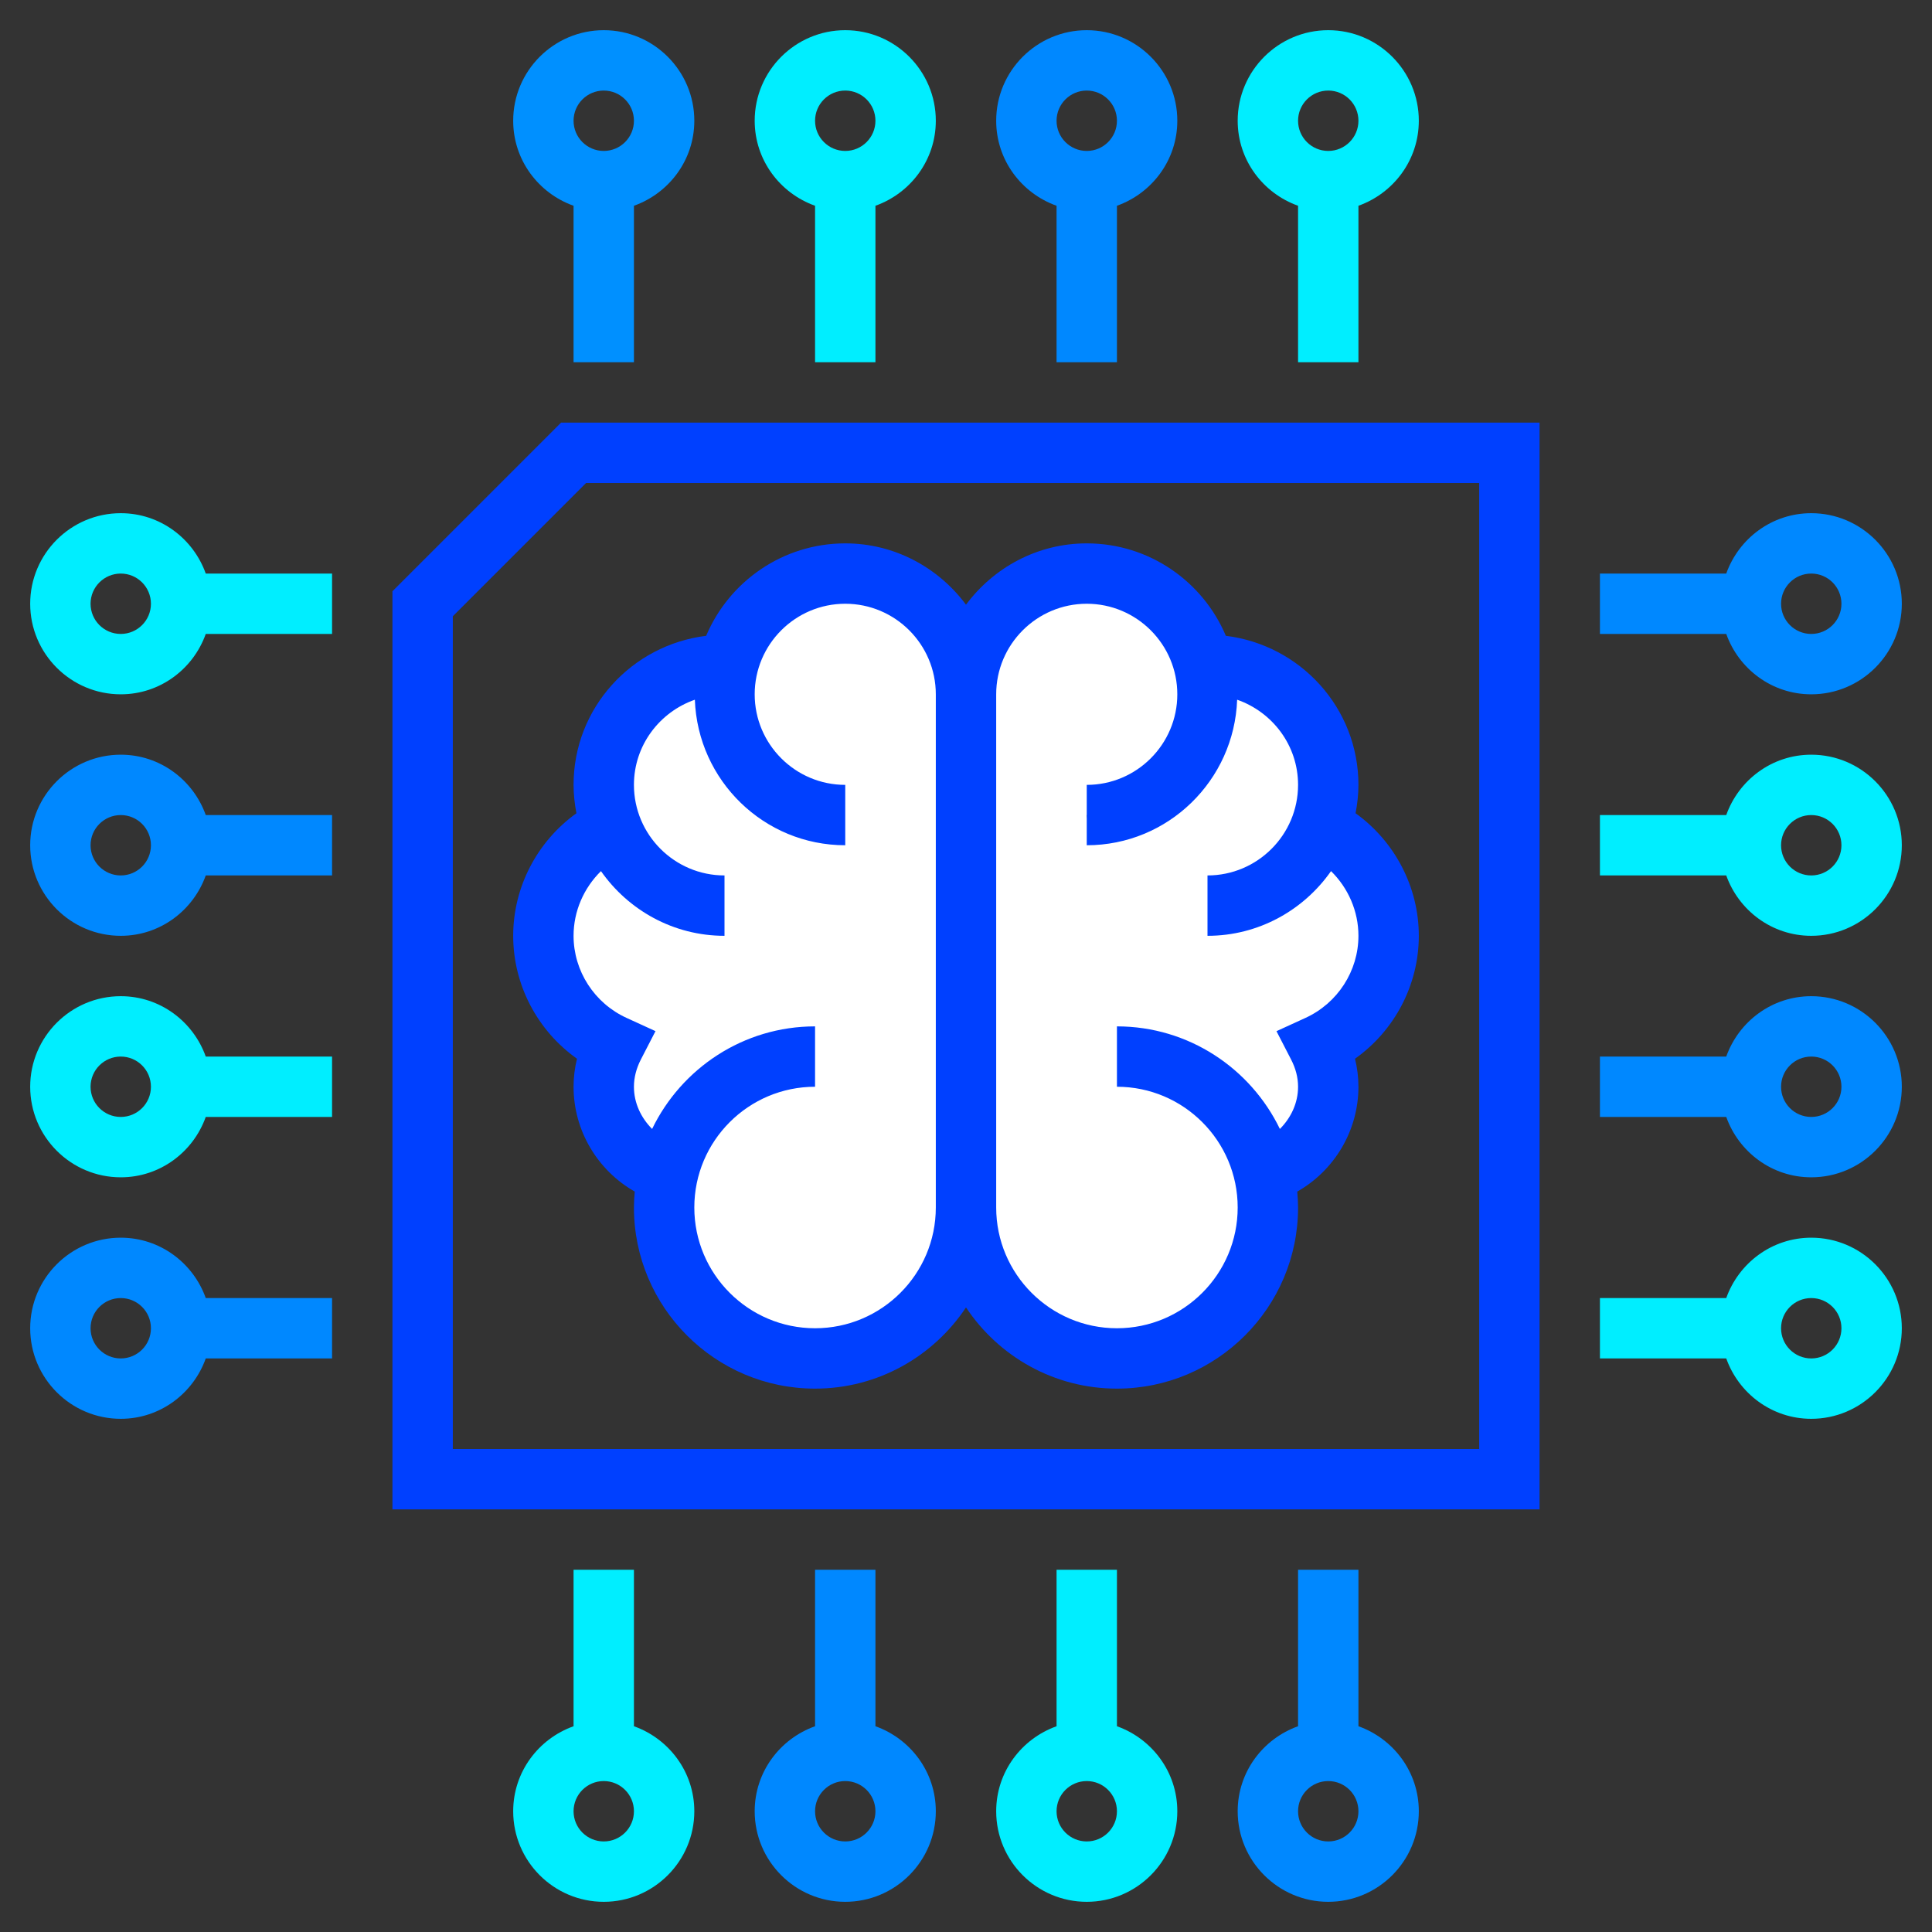 <svg id="Layer_1_1_" style="enable-background:new 0 0 64 64;" version="1.1" viewBox="0 0 64 64" xml:space="preserve" xmlns="http://www.w3.org/2000/svg" xmlns:xlink="http://www.w3.org/1999/xlink"><rect x="0" y="0" width="64" height="64" fill="#333333" stroke="none"/><g><g><path d="M46,31c0-1.481-0.805-2.774-2.001-3.466l-0.31,0.013C43.889,27.071,44,26.549,44,26    c0-2.209-1.791-4-4-4h-0.141c-0.446-1.722-1.997-3-3.859-3c-2.209,0-4,1.791-4,4c0-2.209-1.791-4-4-4    c-1.862,0-3.413,1.278-3.859,3H24c-2.209,0-4,1.791-4,4c0,0.541,0.11,1.056,0.305,1.527l-0.304,0.008    C18.805,28.226,18,29.519,18,31c0,1.617,0.964,3.002,2.344,3.632C20.132,35.044,20,35.504,20,36c0,1.306,0.835,2.417,2,2.829    l0.152,0.002C22.061,39.208,22,39.596,22,40c0,2.761,2.239,5,5,5s5-2.239,5-5c0,2.761,2.239,5,5,5s5-2.239,5-5    c0-0.404-0.061-0.792-0.152-1.169L42,38.829c1.165-0.412,2-1.523,2-2.829c0-0.496-0.132-0.956-0.344-1.368    C45.036,34.002,46,32.617,46,31z M36,27c0.005,0,0.01-0.002,0.015-0.002l0,0.128L36,27z" style="fill: rgb(255, 255, 255);" id="id_101"></path></g><g><path d="M20,1c-1.654,0-3,1.346-3,3c0,1.302,0.839,2.402,2,2.816V12h2V6.816C22.161,6.402,23,5.302,23,4    C23,2.346,21.654,1,20,1z M20,5c-0.552,0-1-0.448-1-1s0.448-1,1-1s1,0.448,1,1S20.552,5,20,5z" style="fill: rgb(0, 144, 255);" id="id_102"></path><path d="M28,1c-1.654,0-3,1.346-3,3c0,1.302,0.839,2.402,2,2.816V12h2V6.816C30.161,6.402,31,5.302,31,4    C31,2.346,29.654,1,28,1z M28,5c-0.552,0-1-0.448-1-1s0.448-1,1-1s1,0.448,1,1S28.552,5,28,5z" style="fill: rgb(0, 238, 255);" id="id_103"></path><path d="M36,1c-1.654,0-3,1.346-3,3c0,1.302,0.839,2.402,2,2.816V12h2V6.816C38.161,6.402,39,5.302,39,4    C39,2.346,37.654,1,36,1z M36,5c-0.552,0-1-0.448-1-1s0.448-1,1-1s1,0.448,1,1S36.552,5,36,5z" style="fill: rgb(0, 136, 255);" id="id_104"></path><path d="M44,1c-1.654,0-3,1.346-3,3c0,1.302,0.839,2.402,2,2.816V12h2V6.816C46.161,6.402,47,5.302,47,4    C47,2.346,45.654,1,44,1z M44,5c-0.552,0-1-0.448-1-1s0.448-1,1-1s1,0.448,1,1S44.552,5,44,5z" style="fill: rgb(0, 238, 255);" id="id_105"></path><path d="M4,41c-1.654,0-3,1.346-3,3s1.346,3,3,3c1.302,0,2.402-0.839,2.816-2H11v-2H6.816    C6.402,41.839,5.302,41,4,41z M4,45c-0.552,0-1-0.448-1-1s0.448-1,1-1s1,0.448,1,1S4.552,45,4,45z" style="fill: rgb(0, 136, 255);" id="id_106"></path><path d="M4,33c-1.654,0-3,1.346-3,3s1.346,3,3,3c1.302,0,2.402-0.839,2.816-2H11v-2H6.816    C6.402,33.839,5.302,33,4,33z M4,37c-0.552,0-1-0.448-1-1s0.448-1,1-1s1,0.448,1,1S4.552,37,4,37z" style="fill: rgb(0, 238, 255);" id="id_107"></path><path d="M4,25c-1.654,0-3,1.346-3,3s1.346,3,3,3c1.302,0,2.402-0.839,2.816-2H11v-2H6.816    C6.402,25.839,5.302,25,4,25z M4,29c-0.552,0-1-0.448-1-1s0.448-1,1-1s1,0.448,1,1S4.552,29,4,29z" style="fill: rgb(0, 136, 255);" id="id_108"></path><path d="M4,17c-1.654,0-3,1.346-3,3s1.346,3,3,3c1.302,0,2.402-0.839,2.816-2H11v-2H6.816    C6.402,17.839,5.302,17,4,17z M4,21c-0.552,0-1-0.448-1-1s0.448-1,1-1s1,0.448,1,1S4.552,21,4,21z" style="fill: rgb(0, 238, 255);" id="id_109"></path><path d="M45,57.184V52h-2v5.184c-1.161,0.414-2,1.514-2,2.816c0,1.654,1.346,3,3,3s3-1.346,3-3    C47,58.698,46.161,57.598,45,57.184z M44,61c-0.552,0-1-0.448-1-1s0.448-1,1-1s1,0.448,1,1S44.552,61,44,61z" style="fill: rgb(0, 136, 255);" id="id_110"></path><path d="M37,57.184V52h-2v5.184c-1.161,0.414-2,1.514-2,2.816c0,1.654,1.346,3,3,3s3-1.346,3-3    C39,58.698,38.161,57.598,37,57.184z M36,61c-0.552,0-1-0.448-1-1s0.448-1,1-1s1,0.448,1,1S36.552,61,36,61z" style="fill: rgb(0, 238, 255);" id="id_111"></path><path d="M29,57.184V52h-2v5.184c-1.161,0.414-2,1.514-2,2.816c0,1.654,1.346,3,3,3s3-1.346,3-3    C31,58.698,30.161,57.598,29,57.184z M28,61c-0.552,0-1-0.448-1-1s0.448-1,1-1s1,0.448,1,1S28.552,61,28,61z" style="fill: rgb(0, 136, 255);" id="id_112"></path><path d="M21,57.184V52h-2v5.184c-1.161,0.414-2,1.514-2,2.816c0,1.654,1.346,3,3,3s3-1.346,3-3    C23,58.698,22.161,57.598,21,57.184z M20,61c-0.552,0-1-0.448-1-1s0.448-1,1-1s1,0.448,1,1S20.552,61,20,61z" style="fill: rgb(0, 238, 255);" id="id_113"></path><path d="M60,23c1.654,0,3-1.346,3-3s-1.346-3-3-3c-1.302,0-2.402,0.839-2.816,2H53v2h4.184    C57.598,22.161,58.698,23,60,23z M60,19c0.552,0,1,0.448,1,1s-0.448,1-1,1s-1-0.448-1-1S59.448,19,60,19z" style="fill: rgb(0, 136, 255);" id="id_114"></path><path d="M60,25c-1.302,0-2.402,0.839-2.816,2H53v2h4.184c0.414,1.161,1.514,2,2.816,2c1.654,0,3-1.346,3-3    S61.654,25,60,25z M60,29c-0.552,0-1-0.448-1-1s0.448-1,1-1s1,0.448,1,1S60.552,29,60,29z" style="fill: rgb(0, 238, 255);" id="id_115"></path><path d="M60,33c-1.302,0-2.402,0.839-2.816,2H53v2h4.184c0.414,1.161,1.514,2,2.816,2c1.654,0,3-1.346,3-3    S61.654,33,60,33z M60,37c-0.552,0-1-0.448-1-1s0.448-1,1-1s1,0.448,1,1S60.552,37,60,37z" style="fill: rgb(0, 136, 255);" id="id_116"></path><path d="M60,41c-1.302,0-2.402,0.839-2.816,2H53v2h4.184c0.414,1.161,1.514,2,2.816,2c1.654,0,3-1.346,3-3    S61.654,41,60,41z M60,45c-0.552,0-1-0.448-1-1s0.448-1,1-1s1,0.448,1,1S60.552,45,60,45z" style="fill: rgb(0, 238, 255);" id="id_117"></path></g><g><path d="M19,26c0,0.322,0.037,0.635,0.095,0.94C17.795,27.873,17,29.384,17,31    c0,1.631,0.807,3.146,2.114,4.072C19.038,35.377,19,35.688,19,36c0,1.452,0.793,2.771,2.027,3.473C21.011,39.647,21,39.822,21,40    c0,3.309,2.691,6,6,6c2.086,0,3.924-1.071,5-2.69c1.076,1.62,2.914,2.69,5,2.69c3.309,0,6-2.691,6-6    c0-0.178-0.011-0.353-0.027-0.527C44.207,38.771,45,37.452,45,36c0-0.312-0.038-0.623-0.114-0.928C46.193,34.146,47,32.631,47,31    c0-1.616-0.795-3.127-2.095-4.06C44.963,26.635,45,26.322,45,26c0-2.549-1.924-4.634-4.392-4.938C39.849,19.265,38.07,18,36,18    c-1.641,0-3.088,0.806-4,2.031C31.088,18.806,29.641,18,28,18c-2.07,0-3.849,1.265-4.608,3.062C20.924,21.366,19,23.451,19,26z     M36,20c1.654,0,3,1.346,3,3s-1.346,3-3,3v2c2.696,0,4.885-2.149,4.982-4.821C42.153,23.588,43,24.691,43,26c0,1.654-1.346,3-3,3    v2c1.693,0,3.187-0.851,4.092-2.143C44.662,29.416,45,30.185,45,31c0,1.166-0.69,2.234-1.76,2.722l-0.955,0.437l0.481,0.933    C42.922,35.391,43,35.696,43,36c0,0.541-0.236,1.03-0.602,1.398C41.427,35.391,39.375,34,37,34v2c2.206,0,4,1.794,4,4    s-1.794,4-4,4s-4-1.794-4-4V23C33,21.346,34.346,20,36,20z M23.018,23.179C23.115,25.851,25.304,28,28,28v-2c-1.654,0-3-1.346-3-3    s1.346-3,3-3s3,1.346,3,3v17c0,2.206-1.794,4-4,4s-4-1.794-4-4s1.794-4,4-4v-2c-2.375,0-4.427,1.391-5.398,3.398    C21.236,37.03,21,36.541,21,36c0-0.304,0.078-0.609,0.233-0.909l0.481-0.933l-0.955-0.437C19.69,33.234,19,32.166,19,31    c0-0.815,0.338-1.584,0.908-2.143C20.813,30.149,22.307,31,24,31v-2c-1.654,0-3-1.346-3-3C21,24.691,21.847,23.588,23.018,23.179z    " style="fill: rgb(0, 64, 255);" id="id_118"></path><path d="M18.586,14L13,19.586V50h38V14H18.586z M49,48H15V20.414L19.414,16H49V48z" style="fill: rgb(0, 64, 255);" id="id_119"></path></g></g></svg>